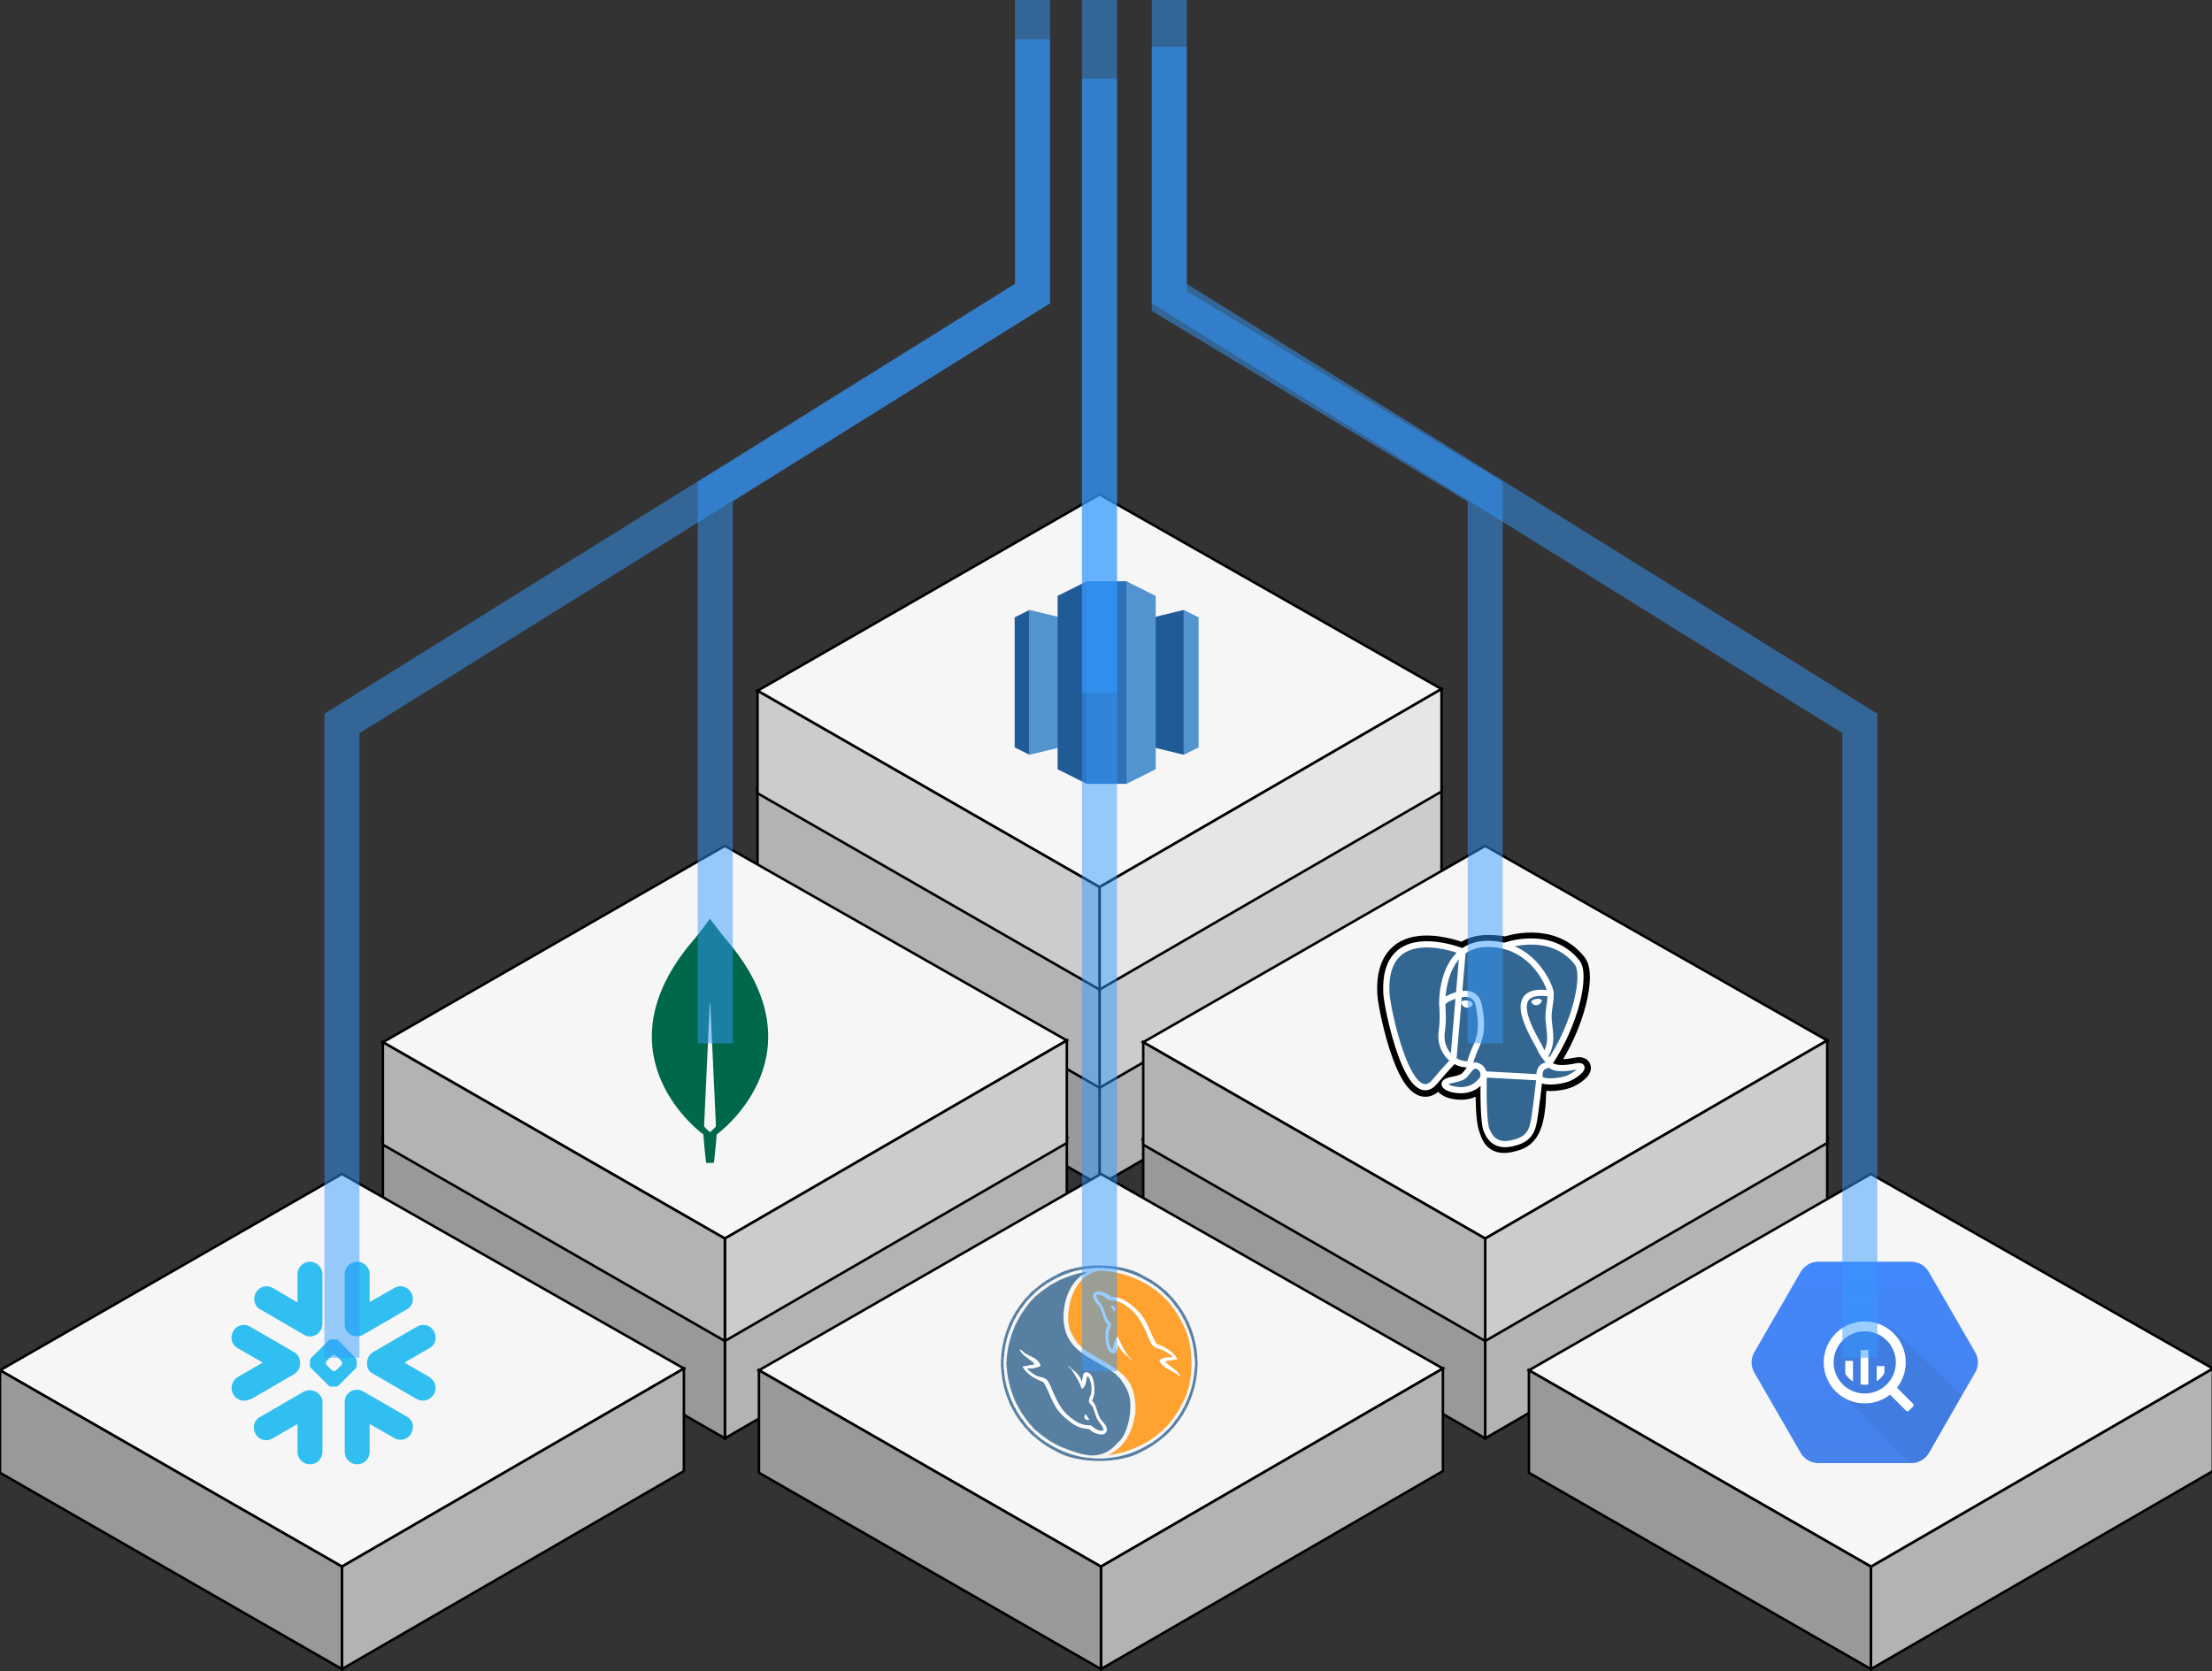 <svg width="442" height="334" viewBox="0 0 442 334" fill="none" xmlns="http://www.w3.org/2000/svg">
<rect x="0" y="0" width="442" height="334" fill="#333333" stroke="none"/>
<g clip-path="url(#clip0_866_5926)">
<path d="M442.174 273.523V294.013L373.844 333.593V313.113L442.174 273.523Z" fill="#B3B3B3" stroke="black" stroke-width="0.5" stroke-miterlimit="10"/>
<path d="M219.707 137.883L151.367 177.123L219.707 216.363L288.037 176.783L219.707 137.883Z" fill="#F6F6F6" stroke="black" stroke-width="0.5" stroke-miterlimit="10"/>
<path d="M288.041 176.781V197.261L219.711 236.851V216.361L288.041 176.781Z" fill="#B3B3B3" stroke="black" stroke-width="0.5" stroke-miterlimit="10"/>
<path d="M151.367 177.125V197.615L219.707 236.855V216.365L151.367 177.125Z" fill="#999999" stroke="black" stroke-width="0.5" stroke-miterlimit="10"/>
<path d="M219.707 118.445L151.367 157.685L219.707 196.915L288.037 157.335L219.707 118.445Z" fill="#F6F6F6" stroke="black" stroke-width="0.5" stroke-miterlimit="10"/>
<path d="M288.041 157.332V177.812L219.711 217.402V196.912L288.041 157.332Z" fill="#CCCCCC" stroke="black" stroke-width="0.5" stroke-miterlimit="10"/>
<path d="M151.367 157.684V178.164L219.707 217.404V196.914L151.367 157.684Z" fill="#B3B3B3" stroke="black" stroke-width="0.5" stroke-miterlimit="10"/>
<path d="M219.707 98.82L151.367 138.06L219.707 177.3L288.037 137.71L219.707 98.82Z" fill="#F6F6F6" stroke="black" stroke-width="0.5" stroke-miterlimit="10"/>
<path d="M288.041 137.711V158.201L219.711 197.781V177.301L288.041 137.711Z" fill="#E6E6E6" stroke="black" stroke-width="0.5" stroke-miterlimit="10"/>
<path d="M151.367 138.062V158.542L219.707 197.783V177.302L151.367 138.062Z" fill="#CCCCCC" stroke="black" stroke-width="0.5" stroke-miterlimit="10"/>
<path d="M296.767 188.516L228.438 227.756L296.767 266.996L365.107 227.406L296.767 188.516Z" fill="#F6F6F6" stroke="black" stroke-width="0.5" stroke-miterlimit="10"/>
<path d="M365.113 227.402V247.882L296.773 287.472V266.992L365.113 227.402Z" fill="#B3B3B3" stroke="black" stroke-width="0.5" stroke-miterlimit="10"/>
<path d="M228.438 227.75V248.23L296.767 287.47V266.99L228.438 227.75Z" fill="#999999" stroke="black" stroke-width="0.5" stroke-miterlimit="10"/>
<path d="M296.767 169.062L228.438 208.302L296.767 247.542L365.107 207.953L296.767 169.062Z" fill="#F6F6F6" stroke="black" stroke-width="0.5" stroke-miterlimit="10"/>
<path d="M365.113 207.953V228.443L296.773 268.023V247.543L365.113 207.953Z" fill="#CCCCCC" stroke="black" stroke-width="0.5" stroke-miterlimit="10"/>
<path d="M373.838 234.633L305.508 273.873L373.838 313.113L442.168 273.523L373.838 234.633Z" fill="#F6F6F6" stroke="black" stroke-width="0.5" stroke-miterlimit="10"/>
<path d="M228.438 208.305V228.785L296.767 268.025V247.545L228.438 208.305Z" fill="#B3B3B3" stroke="black" stroke-width="0.5" stroke-miterlimit="10"/>
<path d="M144.838 188.516L76.508 227.756L144.838 266.996L213.168 227.406L144.838 188.516Z" fill="#F6F6F6" stroke="black" stroke-width="0.5" stroke-miterlimit="10"/>
<path d="M213.174 227.402V247.882L144.844 287.472V266.992L213.174 227.402Z" fill="#B3B3B3" stroke="black" stroke-width="0.5" stroke-miterlimit="10"/>
<path d="M76.508 227.75V248.23L144.838 287.47V266.99L76.508 227.75Z" fill="#999999" stroke="black" stroke-width="0.5" stroke-miterlimit="10"/>
<path d="M144.838 169.062L76.508 208.302L144.838 247.542L213.168 207.953L144.838 169.062Z" fill="#F6F6F6" stroke="black" stroke-width="0.5" stroke-miterlimit="10"/>
<path d="M213.174 207.953V228.443L144.844 268.023V247.543L213.174 207.953Z" fill="#CCCCCC" stroke="black" stroke-width="0.5" stroke-miterlimit="10"/>
<path d="M76.508 208.305V228.785L144.838 268.025V247.545L76.508 208.305Z" fill="#B3B3B3" stroke="black" stroke-width="0.5" stroke-miterlimit="10"/>
<path d="M219.986 234.633L151.656 273.873L219.986 313.113L288.316 273.523L219.986 234.633Z" fill="#F6F6F6" stroke="black" stroke-width="0.5" stroke-miterlimit="10"/>
<path d="M288.322 273.523V294.013L219.992 333.593V313.113L288.322 273.523Z" fill="#B3B3B3" stroke="black" stroke-width="0.5" stroke-miterlimit="10"/>
<path d="M151.656 273.875V294.355L219.986 333.595V313.115L151.656 273.875Z" fill="#999999" stroke="black" stroke-width="0.5" stroke-miterlimit="10"/>
<path d="M359.818 290.393L350.544 274.329C350.188 273.711 350 273.011 350 272.298C350 271.585 350.188 270.884 350.544 270.267L359.818 254.203C360.175 253.586 360.688 253.073 361.305 252.716C361.923 252.36 362.624 252.172 363.337 252.172H381.885C382.598 252.172 383.299 252.36 383.916 252.716C384.534 253.073 385.047 253.586 385.403 254.203L394.677 270.267C395.034 270.884 395.222 271.585 395.222 272.298C395.222 273.011 395.034 273.712 394.677 274.329L385.403 290.393C385.047 291.01 384.534 291.523 383.916 291.88C383.299 292.236 382.598 292.424 381.885 292.424H363.337C362.624 292.424 361.923 292.236 361.305 291.88C360.688 291.523 360.175 291.01 359.818 290.392V290.393Z" fill="url(#paint0_linear_866_5926)"/>
<path d="M392.002 278.796L378.234 265.689L372.36 264.117L367.084 266.078L365.047 271.386L366.685 277.296L381.502 292.296H383.002L384.217 291.623L384.877 291.171L385.627 290.046L392.002 278.796Z" fill="#417CE0"/>
<path d="M372.609 264.105C368.083 264.105 364.414 267.774 364.414 272.3C364.414 276.826 368.083 280.495 372.609 280.495C377.134 280.495 380.803 276.826 380.803 272.3C380.803 267.774 377.134 264.105 372.609 264.105ZM372.609 278.518C369.175 278.518 366.391 275.734 366.391 272.3C366.391 268.866 369.175 266.083 372.609 266.083C376.043 266.083 378.827 268.866 378.827 272.3C378.827 275.734 376.043 278.518 372.609 278.518" fill="white"/>
<path d="M368.719 271.983V274.53C369.096 275.178 369.627 275.721 370.266 276.111V271.983H368.719ZM371.787 269.836V276.694C372.05 276.742 372.32 276.771 372.596 276.771C372.848 276.771 373.094 276.745 373.336 276.705V269.836H371.787ZM374.999 273.042V276.067C375.648 275.654 376.181 275.082 376.547 274.406V273.042L374.999 273.042ZM378.505 277.347L377.656 278.197C377.585 278.269 377.544 278.367 377.544 278.468C377.544 278.57 377.585 278.668 377.656 278.74L380.877 281.959C380.949 282.031 381.046 282.071 381.148 282.071C381.25 282.071 381.348 282.031 381.42 281.959L382.269 281.111C382.34 281.038 382.38 280.941 382.38 280.839C382.38 280.738 382.34 280.64 382.269 280.568L379.048 277.347C378.976 277.276 378.878 277.235 378.777 277.235C378.675 277.235 378.578 277.276 378.505 277.347Z" fill="white"/>
<path d="M305.508 273.875V294.355L373.838 333.595V313.115L305.508 273.875Z" fill="#999999" stroke="black" stroke-width="0.5" stroke-miterlimit="10"/>
<path d="M68.33 234.633L0 273.873L68.33 313.113L136.66 273.523L68.33 234.633Z" fill="#F6F6F6" stroke="black" stroke-width="0.5" stroke-miterlimit="10"/>
<path d="M221.125 147.121L236.544 150.852V121.906L221.125 125.637V147.121Z" fill="#205B98"/>
<path d="M236.539 121.906L239.504 123.389V149.376L236.539 150.858V121.906Z" fill="#5294CF"/>
<path d="M221.132 147.121L205.719 150.852V121.906L221.132 125.637V147.121Z" fill="#5294CF"/>
<path d="M205.715 121.906L202.75 123.389V149.376L205.715 150.858V121.906Z" fill="#205B98"/>
<path d="M225.072 156.671L230.929 153.749V119.1L225.072 116.172L223.234 135.432L225.072 156.671Z" fill="#5294CF"/>
<path d="M217.185 156.671L211.328 153.749V119.1L217.185 116.172L219.023 135.365L217.185 156.671Z" fill="#205B98"/>
<path d="M225.076 116.172H217.18V156.671H225.076V116.172Z" fill="#2D72B8"/>
<path fill-rule="evenodd" clip-rule="evenodd" d="M64.424 264.528C64.424 265.3 64.166 265.901 63.652 266.415C62.88 267.188 61.593 267.359 60.735 266.758L52.154 261.782C52.111 261.782 52.09 261.76 52.068 261.739C52.047 261.718 52.025 261.696 51.982 261.696C50.781 261.01 50.438 259.465 51.21 258.264C51.896 257.063 53.441 256.72 54.642 257.492L59.447 260.324V254.66C59.447 253.287 60.563 252.172 61.936 252.172C63.309 252.172 64.424 253.287 64.424 254.66V264.528ZM58.675 270.19C59.533 270.62 59.962 271.478 59.962 272.422C59.962 273.365 59.533 274.224 58.761 274.653L50.18 279.629H50.008C48.722 280.315 47.263 279.887 46.577 278.6C45.89 277.313 46.405 275.854 47.606 275.167L52.497 272.336L47.606 269.504C47.563 269.504 47.542 269.483 47.52 269.461C47.499 269.44 47.478 269.418 47.435 269.418C46.233 268.732 45.89 267.188 46.662 265.986C47.349 264.785 48.893 264.442 50.095 265.214L58.675 270.19ZM64.424 290.183V280.23C64.51 279.887 64.338 279.457 64.166 279.2C63.48 277.913 61.85 277.484 60.649 278.171L52.068 283.147C52.025 283.147 52.003 283.169 51.982 283.19C51.961 283.212 51.939 283.233 51.896 283.233C50.695 283.919 50.352 285.464 51.124 286.665C51.81 287.867 53.355 288.21 54.556 287.438L59.447 284.606V290.183C59.447 291.556 60.563 292.671 61.936 292.671C63.309 292.671 64.424 291.556 64.424 290.183ZM68.886 290.183V280.487C68.8 280.058 68.972 279.457 69.143 279.029C69.829 277.827 71.374 277.398 72.575 278.085L81.156 283.061C81.198 283.061 81.22 283.083 81.241 283.104C81.263 283.126 81.284 283.147 81.327 283.147C82.528 283.834 82.872 285.378 82.1 286.579C81.413 287.781 79.868 288.124 78.667 287.352L73.862 284.606V290.183C73.862 291.556 72.747 292.671 71.374 292.671C70.001 292.671 68.886 291.556 68.886 290.183ZM74.635 270.19C73.776 270.62 73.348 271.478 73.348 272.422C73.262 273.365 73.776 274.224 74.549 274.566L83.129 279.543C83.172 279.543 83.194 279.564 83.215 279.586C83.237 279.607 83.258 279.629 83.301 279.629C84.588 280.315 86.047 279.801 86.733 278.6C87.419 277.312 86.905 275.853 85.704 275.167L80.812 272.336L85.704 269.504C85.746 269.504 85.768 269.483 85.789 269.461C85.811 269.44 85.832 269.418 85.875 269.418C87.076 268.732 87.419 267.188 86.647 265.986C85.961 264.785 84.416 264.442 83.215 265.214L74.635 270.19ZM68.886 254.66V264.356C68.8 264.871 68.972 265.386 69.143 265.815C69.829 267.016 71.374 267.445 72.575 266.758L81.156 261.782C81.198 261.782 81.22 261.76 81.241 261.739C81.263 261.717 81.284 261.696 81.327 261.696C82.528 261.01 82.872 259.465 82.1 258.264C81.413 257.063 79.868 256.72 78.667 257.491L73.862 260.237V254.66C73.862 253.287 72.747 252.172 71.374 252.172C70.001 252.172 68.886 253.287 68.886 254.66ZM67.084 267.702C67.341 267.702 67.513 267.788 67.684 267.96L71.031 271.392C71.202 271.563 71.288 271.735 71.288 271.992V272.851C71.288 273.022 71.202 273.279 71.117 273.451L67.684 276.883C67.513 277.055 67.341 277.141 67.084 277.141H66.226C65.968 277.141 65.797 277.055 65.625 276.883L62.193 273.451C62.021 273.28 61.936 273.108 61.936 272.851V271.992C61.936 271.735 62.021 271.563 62.193 271.392L65.625 267.96C65.797 267.788 65.968 267.702 66.226 267.702H67.084ZM66.741 270.791C66.912 270.791 67.084 270.877 67.17 270.963L68.199 271.992C68.285 272.078 68.371 272.25 68.371 272.422C68.371 272.593 68.285 272.765 68.199 272.851L67.17 273.88C67.084 273.966 66.912 274.052 66.741 274.052C66.569 274.052 66.397 273.966 66.312 273.88L65.282 272.851C65.196 272.765 65.11 272.593 65.11 272.422C65.11 272.25 65.196 272.078 65.282 271.992L66.312 270.963C66.397 270.877 66.569 270.791 66.741 270.791Z" fill="#31BEF0"/>
<path d="M307.102 218.455C307.382 216.121 307.298 215.779 309.037 216.157L309.478 216.196C310.815 216.256 312.564 215.981 313.592 215.503C315.804 214.477 317.115 212.763 314.934 213.214C309.959 214.24 309.617 212.555 309.617 212.555C314.87 204.761 317.067 194.866 315.171 192.444C310.001 185.837 301.051 188.962 300.901 189.043L300.854 189.052C299.871 188.848 298.771 188.726 297.535 188.706C295.283 188.669 293.575 189.296 292.279 190.279C292.279 190.279 276.314 183.701 277.056 198.551C277.214 201.71 281.584 222.454 286.796 216.188C288.701 213.897 290.542 211.96 290.542 211.96C291.457 212.567 292.551 212.877 293.699 212.766L293.788 212.69C293.76 212.974 293.772 213.253 293.823 213.582C292.481 215.082 292.875 215.346 290.191 215.898C287.475 216.458 289.07 217.455 290.112 217.715C291.375 218.031 294.297 218.478 296.271 215.715L296.193 216.03C296.719 216.451 296.684 219.059 296.758 220.921C296.833 222.784 296.958 224.523 297.338 225.548C297.717 226.572 298.165 229.212 301.693 228.456C304.642 227.825 306.896 226.915 307.102 218.455Z" fill="black"/>
<path d="M307.102 218.455C307.382 216.121 307.298 215.779 309.037 216.157L309.478 216.196C310.815 216.256 312.564 215.981 313.592 215.503C315.804 214.477 317.115 212.763 314.934 213.214C309.959 214.24 309.617 212.555 309.617 212.555C314.87 204.761 317.067 194.866 315.171 192.444C310.001 185.837 301.051 188.962 300.901 189.043L300.854 189.052C299.871 188.848 298.771 188.726 297.535 188.706C295.283 188.669 293.575 189.296 292.279 190.279C292.279 190.279 276.314 183.701 277.056 198.551C277.214 201.71 281.584 222.454 286.796 216.188C288.701 213.897 290.542 211.96 290.542 211.96C291.457 212.567 292.551 212.877 293.699 212.766L293.788 212.69C293.76 212.974 293.772 213.253 293.823 213.582C292.481 215.082 292.875 215.346 290.191 215.898C287.475 216.458 289.07 217.455 290.112 217.715C291.375 218.031 294.297 218.478 296.271 215.715L296.193 216.03C296.719 216.451 296.684 219.059 296.758 220.921C296.833 222.784 296.958 224.523 297.338 225.548C297.717 226.572 298.165 229.212 301.693 228.456C304.642 227.825 306.896 226.915 307.102 218.455" stroke="black" stroke-width="3.699"/>
<path d="M314.935 213.214C309.96 214.24 309.618 212.555 309.618 212.555C314.871 204.76 317.067 194.865 315.172 192.443C310.002 185.837 301.052 188.962 300.902 189.043L300.854 189.051C299.871 188.847 298.771 188.726 297.535 188.706C295.283 188.669 293.576 189.296 292.28 190.279C292.28 190.279 276.314 183.701 277.056 198.551C277.214 201.71 281.584 222.454 286.797 216.188C288.702 213.897 290.542 211.96 290.542 211.96C291.457 212.567 292.551 212.877 293.698 212.766L293.788 212.69C293.76 212.975 293.773 213.253 293.823 213.582C292.481 215.082 292.875 215.346 290.191 215.898C287.475 216.458 289.07 217.455 290.112 217.715C291.375 218.031 294.297 218.478 296.271 215.715L296.192 216.03C296.719 216.451 297.088 218.771 297.026 220.874C296.964 222.977 296.923 224.42 297.337 225.548C297.752 226.675 298.165 229.213 301.694 228.456C304.642 227.825 306.17 226.187 306.383 223.456C306.534 221.514 306.875 221.801 306.896 220.065L307.17 219.243C307.486 216.611 307.22 215.762 309.037 216.157L309.478 216.196C310.815 216.256 312.565 215.981 313.592 215.503C315.804 214.477 317.115 212.763 314.935 213.214H314.935Z" fill="#336791"/>
<path d="M300.889 188.976C300.336 189.15 309.776 185.525 315.141 192.38C317.036 194.802 314.84 204.697 309.587 212.493M296.489 214.721C296.352 219.619 296.523 224.551 297.002 225.75C297.482 226.948 298.508 229.28 302.037 228.524C304.985 227.892 306.058 226.668 306.524 223.969C306.867 221.982 307.527 216.466 307.612 215.335L296.489 214.721ZM292.259 190.168C292.259 190.168 276.282 183.638 277.025 198.488C277.183 201.647 281.553 222.391 286.765 216.125C288.67 213.834 290.393 212.037 290.393 212.037L292.259 190.168Z" stroke="white" stroke-width="1.233" stroke-linecap="round" stroke-linejoin="round"/>
<path d="M309.589 212.492C309.589 212.492 309.931 214.177 314.907 213.15C317.087 212.7 315.775 214.414 313.564 215.441C311.749 216.283 307.681 216.499 307.614 215.335C307.443 212.332 309.756 213.245 309.589 212.492C309.438 211.815 308.404 211.15 307.72 209.491C307.123 208.044 299.53 196.944 309.825 198.593C310.203 198.515 307.14 188.8 297.505 188.642C287.873 188.484 288.189 200.488 288.189 200.488" stroke="white" stroke-width="1.233" stroke-linecap="round" stroke-linejoin="bevel"/>
<path d="M293.79 213.52C292.447 215.02 292.842 215.283 290.158 215.836C287.442 216.396 289.038 217.392 290.079 217.653C291.342 217.969 294.264 218.416 296.238 215.652C296.839 214.81 296.235 213.467 295.409 213.125C295.01 212.959 294.476 212.752 293.79 213.52V213.52Z" stroke="white" stroke-width="1.233" stroke-linecap="round" stroke-linejoin="round"/>
<path d="M293.707 213.495C293.571 212.613 293.996 211.563 294.452 210.335C295.137 208.493 296.716 206.65 295.453 200.806C294.511 196.451 288.193 199.9 288.189 200.49C288.185 201.081 288.475 203.484 288.083 206.282C287.573 209.933 290.407 213.021 293.67 212.705" stroke="white" stroke-width="1.233" stroke-linecap="round" stroke-linejoin="round"/>
<path d="M292.197 200.401C292.168 200.603 292.566 201.141 293.085 201.213C293.603 201.286 294.046 200.865 294.074 200.663C294.102 200.462 293.705 200.24 293.186 200.167C292.668 200.095 292.224 200.2 292.197 200.401H292.197Z" fill="white" stroke="white" stroke-width="0.411"/>
<path d="M307.973 199.991C308.001 200.193 307.604 200.731 307.085 200.803C306.567 200.875 306.123 200.455 306.095 200.253C306.068 200.052 306.465 199.829 306.983 199.757C307.502 199.685 307.945 199.79 307.973 199.991V199.991Z" fill="white" stroke="white" stroke-width="0.206"/>
<path d="M309.825 198.594C309.91 200.176 309.484 201.253 309.43 202.937C309.351 205.385 310.597 208.187 308.719 210.993" stroke="white" stroke-width="1.233" stroke-linecap="round" stroke-linejoin="round"/>
<path fill-rule="evenodd" clip-rule="evenodd" d="M211.213 254.74C215.528 252.321 223.773 252.321 228.087 254.74C228.288 254.921 228.591 255.001 228.83 255.145C229.304 255.368 229.694 255.676 230.18 255.887C230.371 256.123 230.685 256.237 230.922 256.427C231.722 256.955 232.392 257.613 233.15 258.182C233.632 258.668 234.043 259.224 234.567 259.667C234.857 260.165 235.27 260.539 235.58 261.017C235.859 261.39 236.065 261.837 236.39 262.165C236.516 262.556 236.762 262.827 236.93 263.177C237.118 263.507 237.244 263.898 237.47 264.19C238.324 266.193 239.023 268.351 239.225 271.007C239.267 271.212 239.138 271.589 239.292 271.682C239.292 272.2 239.292 272.717 239.292 273.235C239.138 273.328 239.267 273.704 239.225 273.91C239.023 276.566 238.324 278.724 237.47 280.727C237.244 281.019 237.118 281.41 236.93 281.74C236.762 282.09 236.516 282.36 236.39 282.752C236.065 283.08 235.859 283.527 235.58 283.9C235.27 284.377 234.857 284.751 234.567 285.25C234.043 285.693 233.632 286.249 233.15 286.734C232.392 287.304 231.722 287.962 230.922 288.489C230.685 288.68 230.371 288.794 230.18 289.029C229.694 289.241 229.304 289.548 228.83 289.772C228.591 289.915 228.288 289.996 228.087 290.177C223.773 292.595 215.528 292.595 211.213 290.177C211.012 289.996 210.709 289.915 210.47 289.772C209.996 289.548 209.606 289.241 209.12 289.029C208.929 288.794 208.615 288.68 208.378 288.489C207.578 287.962 206.908 287.304 206.15 286.734C205.668 286.249 205.257 285.693 204.733 285.25C204.443 284.751 204.03 284.377 203.72 283.9C203.441 283.527 203.235 283.08 202.91 282.752C202.784 282.36 202.538 282.09 202.37 281.74C202.182 281.41 202.056 281.019 201.83 280.727C200.976 278.724 200.277 276.566 200.075 273.91C200.033 273.704 200.162 273.328 200.008 273.234C200.008 272.717 200.008 272.2 200.008 271.682C200.162 271.588 200.033 271.212 200.075 271.007C200.277 268.351 200.976 266.192 201.83 264.19C202.056 263.898 202.182 263.506 202.37 263.177C202.538 262.827 202.784 262.556 202.91 262.165C203.235 261.837 203.441 261.39 203.72 261.017C204.03 260.539 204.444 260.165 204.733 259.667C205.257 259.224 205.668 258.668 206.15 258.182C206.909 257.613 207.578 256.955 208.378 256.427C208.615 256.237 208.929 256.123 209.12 255.887C209.606 255.676 209.996 255.368 210.47 255.145C210.709 255.001 211.012 254.921 211.213 254.74ZM218.503 253.457C214.696 253.678 211.881 254.891 209.39 256.427C209.127 256.591 208.822 256.714 208.648 256.967C208.188 257.16 207.882 257.506 207.5 257.777C207.151 258.08 206.761 258.343 206.488 258.722C205.599 259.431 204.897 260.326 204.26 261.287C203.915 261.595 203.706 262.038 203.45 262.435C203.262 262.764 203.021 263.04 202.91 263.447C202.65 263.705 202.518 264.09 202.37 264.46C201.467 266.415 200.761 268.565 200.615 271.277C200.461 271.371 200.59 271.747 200.548 271.952C200.548 272.29 200.548 272.627 200.548 272.965C200.59 273.17 200.461 273.546 200.615 273.64C200.76 276.352 201.467 278.502 202.37 280.457C202.518 280.827 202.65 281.212 202.91 281.47C203.021 281.876 203.262 282.153 203.45 282.482C203.706 282.879 203.915 283.322 204.26 283.63C204.897 284.591 205.599 285.485 206.488 286.194C206.761 286.574 207.151 286.836 207.5 287.139C207.881 287.411 208.188 287.756 208.648 287.949C208.822 288.203 209.127 288.325 209.39 288.489C211.881 290.026 214.696 291.238 218.503 291.459C219.111 291.572 220.189 291.572 220.798 291.459C224.604 291.238 227.419 290.026 229.91 288.489C230.173 288.325 230.478 288.203 230.652 287.949C231.112 287.756 231.419 287.411 231.8 287.139C232.149 286.836 232.539 286.574 232.812 286.194C233.701 285.485 234.403 284.591 235.04 283.63C235.385 283.322 235.594 282.879 235.85 282.482C236.038 282.153 236.279 281.876 236.39 281.47C236.65 281.212 236.782 280.827 236.93 280.457C237.833 278.502 238.539 276.352 238.685 273.64C238.839 273.546 238.71 273.17 238.752 272.965C238.752 272.627 238.752 272.29 238.752 271.952C238.71 271.747 238.839 271.371 238.685 271.277C238.539 268.565 237.833 266.415 236.93 264.46C236.782 264.09 236.65 263.705 236.39 263.447C236.279 263.04 236.038 262.764 235.85 262.435C235.594 262.038 235.385 261.595 235.04 261.287C234.403 260.326 233.701 259.431 232.812 258.722C232.539 258.343 232.149 258.08 231.8 257.777C231.419 257.506 231.112 257.16 230.652 256.967C230.478 256.714 230.173 256.591 229.91 256.427C227.419 254.891 224.604 253.678 220.798 253.457C220.189 253.345 219.111 253.345 218.503 253.457Z" fill="#577FA2"/>
<path fill-rule="evenodd" clip-rule="evenodd" d="M215.403 268.577C214.451 267.146 213.452 265.89 213.445 263.582C213.432 259.092 215.515 254.558 219.858 253.93C219.951 254.084 220.328 253.955 220.533 253.997C224.279 254.278 227.097 255.488 229.645 256.967C229.837 257.203 230.15 257.317 230.388 257.507C230.579 257.609 230.675 257.805 230.928 257.845C231.805 258.61 232.684 259.373 233.493 260.207C233.782 260.706 234.196 261.079 234.505 261.557C234.785 261.93 234.99 262.377 235.315 262.705C235.441 263.096 235.688 263.367 235.855 263.717C236.043 264.047 236.169 264.438 236.395 264.73C238.655 268.808 238.655 276.108 236.395 280.187C236.169 280.479 236.043 280.87 235.855 281.199C235.688 281.549 235.441 281.82 235.315 282.212C234.99 282.54 234.785 282.986 234.505 283.359C234.196 283.837 233.782 284.211 233.493 284.709C232.684 285.543 231.805 286.306 230.928 287.072C230.675 287.112 230.579 287.308 230.388 287.409C230.15 287.6 229.837 287.714 229.645 287.949C227.286 289.325 224.678 290.452 221.343 290.852C224.496 289.46 226.181 286.601 226.81 282.684C226.965 282.547 226.835 282.124 226.878 281.874C226.963 278.909 226.236 276.756 224.853 275.259C224.588 274.939 224.296 274.646 223.975 274.382C221.678 272.427 218.634 271.218 216.213 269.387C215.971 269.089 215.701 268.819 215.403 268.577ZM226.81 261.49C225.489 260.426 224.294 259.236 221.95 259.195C221.278 258.376 218.564 257.306 218.44 258.992C218.366 259.999 219.49 260.645 219.858 261.422C220.485 262.749 220.599 264.195 221.41 264.797C220.518 266.139 220.824 270.639 222.558 270.467C223.367 270.387 223.09 269.31 223.435 268.645C223.804 269.716 224.483 270.476 225.325 271.075C225.563 271.355 225.955 271.838 226.27 271.817C225.982 271.632 225.816 271.327 225.528 271.142C224.635 269.965 223.962 268.568 223.3 267.16C222.678 267.73 222.558 268.802 222.355 269.792C221.769 269.411 221.591 268.621 221.478 267.767C221.478 267.407 221.478 267.047 221.478 266.687C221.385 265.92 222.111 265.362 221.95 264.595C221.893 264.32 221.483 264.011 221.343 263.785C220.898 263.068 220.756 262.077 220.33 261.22C219.888 260.329 219.06 259.758 219.048 258.857C220.049 258.541 220.984 259.372 221.613 259.87C223.555 259.834 224.644 260.623 225.663 261.422C227.395 262.78 228.122 264.238 229.105 266.35C229.504 267.205 229.935 268.655 230.59 269.117C231.221 269.562 232.036 269.606 232.683 269.994C233.315 270.375 233.916 270.647 234.438 271.277C233.275 271.217 232.364 271.408 231.67 271.817C231.96 272.729 232.736 273.262 233.56 273.707C234.38 274.149 235.209 274.626 235.855 275.057C235.193 273.694 233.663 273.199 232.75 272.087C233.591 271.937 234.434 271.79 235.248 271.614C234.361 270.093 232.809 269.238 231.063 268.577C229.814 266.495 229.186 263.794 227.485 262.164C227.289 261.911 227.063 261.686 226.81 261.49ZM221.95 261.017C222.096 261.434 222.468 261.624 222.558 262.097C223.235 261.863 222.772 260.767 221.95 261.017Z" fill="#FFA230"/>
<path fill-rule="evenodd" clip-rule="evenodd" d="M219.852 253.932C220.057 253.975 220.433 253.846 220.527 254C220.321 253.958 219.945 254.086 219.852 253.932Z" fill="#FFCE92"/>
<path fill-rule="evenodd" clip-rule="evenodd" d="M211.759 255.819C213.389 255.132 215.072 254.497 217.091 254.199C217.147 254.395 216.663 254.522 216.349 254.739C214.292 256.157 212.879 258.776 212.569 262.029C212.412 262.278 212.545 262.816 212.501 263.177C212.541 270.449 218.869 271.434 222.964 274.652C223.205 274.95 223.475 275.22 223.774 275.462C224.695 276.738 225.781 278.25 225.866 280.524C225.969 283.257 225.166 286.449 223.774 287.949C223.52 288.146 223.295 288.371 223.099 288.624C222.051 289.731 220.827 290.637 219.049 290.851C216.522 291.157 213.696 289.764 211.759 289.096C211.558 288.915 211.255 288.835 211.016 288.691C210.542 288.468 210.152 288.16 209.666 287.949C209.475 287.713 209.161 287.599 208.924 287.409C208.124 286.881 207.455 286.223 206.696 285.654C206.426 285.316 206.172 284.963 205.819 284.709C205.53 284.211 205.116 283.837 204.806 283.359C204.527 282.986 204.321 282.539 203.996 282.212C203.87 281.82 203.624 281.549 203.456 281.199C203.268 280.87 203.142 280.478 202.916 280.187C202.062 278.184 201.363 276.025 201.161 273.369C201.119 273.164 201.248 272.788 201.094 272.694C201.094 272.537 201.094 272.379 201.094 272.222C201.248 272.128 201.119 271.752 201.161 271.547C201.363 268.891 202.062 266.732 202.916 264.729C203.142 264.438 203.268 264.046 203.456 263.717C203.624 263.367 203.87 263.096 203.996 262.704C204.321 262.377 204.527 261.93 204.806 261.557C205.116 261.079 205.53 260.705 205.819 260.207C206.172 259.953 206.426 259.599 206.696 259.262C207.455 258.693 208.124 258.034 208.924 257.507C209.161 257.316 209.475 257.203 209.666 256.967C210.152 256.755 210.542 256.448 211.016 256.224C211.255 256.081 211.558 256.001 211.759 255.819ZM218.104 278.094C218.196 278.861 217.471 279.419 217.631 280.186C217.689 280.464 218.098 280.769 218.239 280.996C218.683 281.713 218.825 282.704 219.251 283.561C219.693 284.452 220.529 285.02 220.534 285.924C219.533 286.24 218.597 285.409 217.969 284.911C216.026 284.952 214.929 284.151 213.919 283.359C212.19 282.003 211.433 280.533 210.476 278.431C210.085 277.573 209.638 276.12 208.991 275.664C208.344 275.208 207.468 275.247 206.831 274.854C206.178 274.451 205.708 274.062 205.144 273.504C206.31 273.568 207.204 273.359 207.911 272.964C207.537 271.545 205.986 271.212 204.874 270.534C204.433 270.266 204.182 269.806 203.726 269.724C204.396 271.079 205.92 271.58 206.831 272.694C206.004 272.856 205.14 272.983 204.334 273.167C205.224 274.683 206.777 275.538 208.519 276.204C209.77 278.283 210.395 280.988 212.096 282.616C212.293 282.87 212.518 283.095 212.771 283.291C214.093 284.355 215.288 285.545 217.631 285.586C218.31 286.405 221.013 287.47 221.141 285.789C221.217 284.793 220.088 284.13 219.724 283.359C219.097 282.033 218.978 280.587 218.171 279.984C219.06 278.655 218.752 274.127 217.024 274.314C216.218 274.401 216.499 275.476 216.146 276.137C215.785 275.103 215.151 274.342 214.324 273.774C214.059 273.476 213.657 272.956 213.311 272.964C213.621 273.171 213.811 273.499 214.121 273.707C214.88 274.905 215.702 276.041 216.146 277.554C217.016 277.209 216.954 275.932 217.226 274.989C217.82 275.34 217.96 276.145 218.104 276.947C218.104 277.329 218.104 277.711 218.104 278.094ZM217.631 283.764C217.495 283.337 217.099 283.171 217.024 282.684C216.363 282.935 216.801 284.005 217.631 283.764Z" fill="#577FA2"/>
<path fill-rule="evenodd" clip-rule="evenodd" d="M212.563 262.027C212.519 262.388 212.652 262.926 212.495 263.175C212.539 262.814 212.407 262.276 212.563 262.027Z" fill="#ADC0D1"/>
<path fill-rule="evenodd" clip-rule="evenodd" d="M221.475 266.684C221.475 267.044 221.475 267.404 221.475 267.764C221.363 267.559 221.363 266.888 221.475 266.684Z" fill="#FFCE92"/>
<path fill-rule="evenodd" clip-rule="evenodd" d="M200.011 271.683C200.053 271.478 199.924 271.101 200.078 271.008C200.036 271.213 200.164 271.589 200.011 271.683Z" fill="#ADC0D1"/>
<path fill-rule="evenodd" clip-rule="evenodd" d="M239.229 271.008C239.383 271.101 239.255 271.478 239.297 271.683C239.143 271.589 239.272 271.213 239.229 271.008Z" fill="#ADC0D1"/>
<path fill-rule="evenodd" clip-rule="evenodd" d="M200.617 271.277C200.617 271.502 200.617 271.727 200.617 271.952C200.595 271.952 200.572 271.952 200.55 271.952C200.592 271.747 200.463 271.371 200.617 271.277Z" fill="#ADC0D1"/>
<path fill-rule="evenodd" clip-rule="evenodd" d="M238.688 271.277C238.841 271.371 238.713 271.747 238.755 271.952C238.733 271.952 238.71 271.952 238.688 271.952C238.688 271.727 238.688 271.502 238.688 271.277Z" fill="#ADC0D1"/>
<path fill-rule="evenodd" clip-rule="evenodd" d="M201.089 272.222C201.131 272.017 201.002 271.64 201.156 271.547C201.114 271.752 201.243 272.128 201.089 272.222Z" fill="#ADC0D1"/>
<path fill-rule="evenodd" clip-rule="evenodd" d="M200.547 271.953C200.569 271.953 200.592 271.953 200.614 271.953C200.614 272.291 200.614 272.628 200.614 272.966C200.592 272.966 200.569 272.966 200.547 272.966C200.547 272.628 200.547 272.291 200.547 271.953Z" fill="#FEFEFE"/>
<path fill-rule="evenodd" clip-rule="evenodd" d="M238.688 271.953C238.71 271.953 238.733 271.953 238.755 271.953C238.755 272.291 238.755 272.628 238.755 272.966C238.733 272.966 238.71 272.966 238.688 272.966C238.688 272.628 238.688 272.291 238.688 271.953Z" fill="#FEFEFE"/>
<path fill-rule="evenodd" clip-rule="evenodd" d="M201.089 272.695C201.243 272.789 201.114 273.165 201.156 273.37C201.002 273.277 201.131 272.9 201.089 272.695Z" fill="#ADC0D1"/>
<path fill-rule="evenodd" clip-rule="evenodd" d="M200.55 272.965C200.572 272.965 200.595 272.965 200.617 272.965C200.617 273.19 200.617 273.415 200.617 273.64C200.463 273.546 200.592 273.17 200.55 272.965Z" fill="#ADC0D1"/>
<path fill-rule="evenodd" clip-rule="evenodd" d="M238.688 272.965C238.71 272.965 238.733 272.965 238.755 272.965C238.713 273.17 238.841 273.546 238.688 273.64C238.688 273.415 238.688 273.19 238.688 272.965Z" fill="#ADC0D1"/>
<path fill-rule="evenodd" clip-rule="evenodd" d="M200.011 273.234C200.164 273.328 200.036 273.704 200.078 273.909C199.924 273.816 200.053 273.44 200.011 273.234Z" fill="#ADC0D1"/>
<path fill-rule="evenodd" clip-rule="evenodd" d="M239.297 273.234C239.255 273.44 239.383 273.816 239.229 273.909C239.272 273.704 239.143 273.328 239.297 273.234Z" fill="#ADC0D1"/>
<path fill-rule="evenodd" clip-rule="evenodd" d="M218.102 276.945C218.214 277.172 218.214 277.866 218.102 278.093C218.102 277.71 218.102 277.328 218.102 276.945Z" fill="#ADC0D1"/>
<path fill-rule="evenodd" clip-rule="evenodd" d="M226.808 282.685C226.851 282.436 226.72 282.013 226.875 281.875C226.832 282.124 226.963 282.547 226.808 282.685Z" fill="#FFCE92"/>
<path fill-rule="evenodd" clip-rule="evenodd" d="M210.477 255.143C210.646 254.93 210.938 254.84 211.219 254.738C211.018 254.92 210.716 255 210.477 255.143Z" fill="#ADC0D1"/>
<path fill-rule="evenodd" clip-rule="evenodd" d="M208.383 256.427C208.557 256.174 208.862 256.051 209.125 255.887C208.934 256.123 208.62 256.237 208.383 256.427Z" fill="#ADC0D1"/>
<path fill-rule="evenodd" clip-rule="evenodd" d="M204.734 259.669C205.198 259.165 205.614 258.614 206.152 258.184C205.67 258.669 205.259 259.226 204.734 259.669Z" fill="#ADC0D1"/>
<path fill-rule="evenodd" clip-rule="evenodd" d="M202.914 262.167C203.17 261.77 203.379 261.327 203.724 261.02C203.444 261.392 203.239 261.839 202.914 262.167Z" fill="#ADC0D1"/>
<path fill-rule="evenodd" clip-rule="evenodd" d="M201.836 264.188C201.984 263.819 202.116 263.433 202.376 263.176C202.188 263.505 202.062 263.897 201.836 264.188Z" fill="#ADC0D1"/>
<path fill-rule="evenodd" clip-rule="evenodd" d="M201.836 280.727C202.062 281.018 202.188 281.41 202.376 281.739C202.116 281.482 201.984 281.096 201.836 280.727Z" fill="#ADC0D1"/>
<path fill-rule="evenodd" clip-rule="evenodd" d="M203.724 283.898C203.379 283.59 203.17 283.147 202.914 282.75C203.239 283.078 203.444 283.525 203.724 283.898Z" fill="#ADC0D1"/>
<path fill-rule="evenodd" clip-rule="evenodd" d="M206.152 286.735C205.614 286.305 205.198 285.754 204.734 285.25C205.259 285.693 205.67 286.249 206.152 286.735Z" fill="#ADC0D1"/>
<path fill-rule="evenodd" clip-rule="evenodd" d="M209.125 289.028C208.862 288.864 208.557 288.741 208.383 288.488C208.62 288.679 208.934 288.792 209.125 289.028Z" fill="#ADC0D1"/>
<path fill-rule="evenodd" clip-rule="evenodd" d="M211.219 290.175C210.938 290.073 210.646 289.983 210.477 289.77C210.716 289.913 211.018 289.993 211.219 290.175Z" fill="#ADC0D1"/>
<path fill-rule="evenodd" clip-rule="evenodd" d="M228.086 290.175C228.287 289.993 228.589 289.913 228.828 289.77C228.659 289.983 228.367 290.073 228.086 290.175Z" fill="#ADC0D1"/>
<path fill-rule="evenodd" clip-rule="evenodd" d="M230.18 289.028C230.371 288.792 230.685 288.679 230.922 288.488C230.748 288.741 230.443 288.864 230.18 289.028Z" fill="#ADC0D1"/>
<path fill-rule="evenodd" clip-rule="evenodd" d="M233.156 286.735C233.638 286.249 234.049 285.693 234.574 285.25C234.11 285.754 233.694 286.305 233.156 286.735Z" fill="#ADC0D1"/>
<path fill-rule="evenodd" clip-rule="evenodd" d="M236.396 282.75C236.14 283.147 235.931 283.59 235.586 283.898C235.866 283.525 236.071 283.078 236.396 282.75Z" fill="#ADC0D1"/>
<path fill-rule="evenodd" clip-rule="evenodd" d="M237.47 280.727C237.322 281.096 237.19 281.482 236.93 281.739C237.118 281.41 237.244 281.018 237.47 280.727Z" fill="#ADC0D1"/>
<path fill-rule="evenodd" clip-rule="evenodd" d="M236.93 263.176C237.19 263.433 237.322 263.819 237.47 264.188C237.244 263.897 237.118 263.505 236.93 263.176Z" fill="#ADC0D1"/>
<path fill-rule="evenodd" clip-rule="evenodd" d="M235.586 261.02C235.931 261.327 236.14 261.77 236.396 262.167C236.071 261.839 235.866 261.392 235.586 261.02Z" fill="#ADC0D1"/>
<path fill-rule="evenodd" clip-rule="evenodd" d="M233.156 258.184C233.694 258.614 234.11 259.165 234.574 259.669C234.049 259.226 233.638 258.669 233.156 258.184Z" fill="#ADC0D1"/>
<path fill-rule="evenodd" clip-rule="evenodd" d="M230.18 255.887C230.443 256.051 230.748 256.174 230.922 256.427C230.685 256.236 230.371 256.123 230.18 255.887Z" fill="#ADC0D1"/>
<path fill-rule="evenodd" clip-rule="evenodd" d="M228.086 254.738C228.367 254.84 228.659 254.93 228.828 255.143C228.589 255 228.287 254.92 228.086 254.738Z" fill="#ADC0D1"/>
<path fill-rule="evenodd" clip-rule="evenodd" d="M208.648 256.966C208.823 256.713 209.128 256.59 209.391 256.426C209.199 256.662 208.886 256.776 208.648 256.966Z" fill="#ADC0D1"/>
<path fill-rule="evenodd" clip-rule="evenodd" d="M206.492 258.722C206.765 258.343 207.155 258.081 207.505 257.777C207.219 258.144 206.82 258.398 206.492 258.722Z" fill="#ADC0D1"/>
<path fill-rule="evenodd" clip-rule="evenodd" d="M203.453 262.433C203.709 262.036 203.918 261.593 204.263 261.285C203.984 261.658 203.778 262.105 203.453 262.433Z" fill="#ADC0D1"/>
<path fill-rule="evenodd" clip-rule="evenodd" d="M202.375 264.462C202.523 264.092 202.655 263.706 202.915 263.449C202.727 263.779 202.601 264.17 202.375 264.462Z" fill="#ADC0D1"/>
<path fill-rule="evenodd" clip-rule="evenodd" d="M202.375 280.457C202.601 280.749 202.727 281.14 202.915 281.47C202.655 281.212 202.523 280.827 202.375 280.457Z" fill="#ADC0D1"/>
<path fill-rule="evenodd" clip-rule="evenodd" d="M203.453 282.48C203.778 282.808 203.984 283.255 204.263 283.628C203.918 283.321 203.709 282.877 203.453 282.48Z" fill="#ADC0D1"/>
<path fill-rule="evenodd" clip-rule="evenodd" d="M206.492 286.195C206.82 286.52 207.219 286.774 207.505 287.14C207.155 286.837 206.765 286.575 206.492 286.195Z" fill="#ADC0D1"/>
<path fill-rule="evenodd" clip-rule="evenodd" d="M208.648 287.949C208.886 288.139 209.199 288.253 209.391 288.489C209.128 288.325 208.823 288.202 208.648 287.949Z" fill="#ADC0D1"/>
<path fill-rule="evenodd" clip-rule="evenodd" d="M229.914 288.489C230.106 288.253 230.419 288.139 230.657 287.949C230.482 288.202 230.177 288.325 229.914 288.489Z" fill="#ADC0D1"/>
<path fill-rule="evenodd" clip-rule="evenodd" d="M231.805 287.14C232.091 286.774 232.489 286.52 232.817 286.195C232.544 286.575 232.154 286.837 231.805 287.14Z" fill="#ADC0D1"/>
<path fill-rule="evenodd" clip-rule="evenodd" d="M235.039 283.628C235.319 283.255 235.524 282.808 235.849 282.48C235.594 282.877 235.384 283.321 235.039 283.628Z" fill="#ADC0D1"/>
<path fill-rule="evenodd" clip-rule="evenodd" d="M236.391 281.47C236.579 281.14 236.705 280.749 236.931 280.457C236.783 280.827 236.651 281.212 236.391 281.47Z" fill="#ADC0D1"/>
<path fill-rule="evenodd" clip-rule="evenodd" d="M236.931 264.462C236.705 264.17 236.579 263.779 236.391 263.449C236.651 263.706 236.783 264.092 236.931 264.462Z" fill="#ADC0D1"/>
<path fill-rule="evenodd" clip-rule="evenodd" d="M235.849 262.433C235.524 262.105 235.319 261.658 235.039 261.285C235.384 261.593 235.594 262.036 235.849 262.433Z" fill="#ADC0D1"/>
<path fill-rule="evenodd" clip-rule="evenodd" d="M231.805 257.777C232.154 258.08 232.544 258.343 232.817 258.722C232.489 258.398 232.091 258.144 231.805 257.777Z" fill="#ADC0D1"/>
<path fill-rule="evenodd" clip-rule="evenodd" d="M230.657 256.966C230.419 256.776 230.106 256.662 229.914 256.426C230.177 256.59 230.482 256.713 230.657 256.966Z" fill="#ADC0D1"/>
<path fill-rule="evenodd" clip-rule="evenodd" d="M215.398 268.578C215.697 268.82 215.967 269.09 216.208 269.388C215.91 269.146 215.64 268.876 215.398 268.578Z" fill="#FFCE92"/>
<path fill-rule="evenodd" clip-rule="evenodd" d="M223.969 274.383C224.29 274.647 224.582 274.94 224.846 275.26C224.526 274.996 224.233 274.703 223.969 274.383Z" fill="#FFCE92"/>
<path fill-rule="evenodd" clip-rule="evenodd" d="M229.641 287.95C229.832 287.714 230.146 287.6 230.383 287.41C230.209 287.663 229.904 287.786 229.641 287.95Z" fill="#FFCE92"/>
<path fill-rule="evenodd" clip-rule="evenodd" d="M230.922 287.073C231.799 286.308 232.678 285.545 233.487 284.711C232.736 285.603 231.862 286.371 230.922 287.073Z" fill="#FFCE92"/>
<path fill-rule="evenodd" clip-rule="evenodd" d="M235.31 282.211C235.055 282.608 234.845 283.051 234.5 283.358C234.78 282.985 234.985 282.538 235.31 282.211Z" fill="#FFCE92"/>
<path fill-rule="evenodd" clip-rule="evenodd" d="M236.392 280.188C236.244 280.557 236.112 280.943 235.852 281.2C236.04 280.871 236.166 280.479 236.392 280.188Z" fill="#FFCE92"/>
<path fill-rule="evenodd" clip-rule="evenodd" d="M235.852 263.715C236.112 263.972 236.244 264.358 236.392 264.727C236.166 264.436 236.04 264.044 235.852 263.715Z" fill="#FFCE92"/>
<path fill-rule="evenodd" clip-rule="evenodd" d="M234.5 261.559C234.845 261.866 235.055 262.309 235.31 262.706C234.985 262.378 234.78 261.931 234.5 261.559Z" fill="#FFCE92"/>
<path fill-rule="evenodd" clip-rule="evenodd" d="M230.922 257.844C231.862 258.546 232.736 259.314 233.487 260.206C232.678 259.372 231.799 258.609 230.922 257.844Z" fill="#FFCE92"/>
<path fill-rule="evenodd" clip-rule="evenodd" d="M229.641 256.969C229.904 257.133 230.209 257.256 230.383 257.509C230.146 257.319 229.832 257.205 229.641 256.969Z" fill="#FFCE92"/>
<path fill-rule="evenodd" clip-rule="evenodd" d="M211.016 256.225C211.185 256.012 211.477 255.922 211.758 255.82C211.557 256.002 211.255 256.082 211.016 256.225Z" fill="#ADC0D1"/>
<path fill-rule="evenodd" clip-rule="evenodd" d="M208.922 257.509C209.096 257.256 209.401 257.133 209.664 256.969C209.473 257.205 209.159 257.319 208.922 257.509Z" fill="#ADC0D1"/>
<path fill-rule="evenodd" clip-rule="evenodd" d="M205.812 260.207C206.113 259.899 206.355 259.534 206.69 259.262C206.42 259.599 206.166 259.953 205.812 260.207Z" fill="#ADC0D1"/>
<path fill-rule="evenodd" clip-rule="evenodd" d="M203.992 262.706C204.248 262.309 204.457 261.866 204.802 261.559C204.522 261.932 204.317 262.379 203.992 262.706Z" fill="#ADC0D1"/>
<path fill-rule="evenodd" clip-rule="evenodd" d="M202.914 264.727C203.062 264.358 203.194 263.972 203.454 263.715C203.266 264.044 203.14 264.436 202.914 264.727Z" fill="#ADC0D1"/>
<path fill-rule="evenodd" clip-rule="evenodd" d="M202.914 280.188C203.14 280.479 203.266 280.871 203.454 281.2C203.194 280.943 203.062 280.557 202.914 280.188Z" fill="#ADC0D1"/>
<path fill-rule="evenodd" clip-rule="evenodd" d="M204.802 283.358C204.457 283.051 204.248 282.608 203.992 282.211C204.317 282.538 204.522 282.985 204.802 283.358Z" fill="#ADC0D1"/>
<path fill-rule="evenodd" clip-rule="evenodd" d="M206.69 285.656C206.355 285.384 206.113 285.018 205.812 284.711C206.166 284.965 206.42 285.318 206.69 285.656Z" fill="#ADC0D1"/>
<path fill-rule="evenodd" clip-rule="evenodd" d="M209.664 287.95C209.401 287.786 209.096 287.663 208.922 287.41C209.159 287.6 209.473 287.714 209.664 287.95Z" fill="#ADC0D1"/>
<path fill-rule="evenodd" clip-rule="evenodd" d="M211.758 289.096C211.477 288.995 211.185 288.905 211.016 288.691C211.255 288.835 211.557 288.915 211.758 289.096Z" fill="#ADC0D1"/>
<path fill-rule="evenodd" clip-rule="evenodd" d="M223.094 288.624C223.29 288.371 223.516 288.146 223.769 287.949C223.572 288.203 223.347 288.427 223.094 288.624Z" fill="#ADC0D1"/>
<path fill-rule="evenodd" clip-rule="evenodd" d="M222.961 274.652C223.259 274.894 223.529 275.164 223.771 275.462C223.473 275.221 223.203 274.951 222.961 274.652Z" fill="#ADC0D1"/>
<path fill-rule="evenodd" clip-rule="evenodd" d="M225.523 271.145C225.811 271.33 225.978 271.635 226.265 271.82C225.95 271.841 225.559 271.357 225.32 271.077C225.418 271.041 225.485 271.34 225.523 271.145Z" fill="#FFCE92"/>
<path fill-rule="evenodd" clip-rule="evenodd" d="M227.486 262.164C229.187 263.793 229.815 266.494 231.063 268.576C232.809 269.238 234.362 270.092 235.248 271.613C234.434 271.789 233.591 271.937 232.751 272.086C233.664 273.198 235.194 273.693 235.856 275.056C235.209 274.626 234.381 274.149 233.561 273.706C232.736 273.261 231.961 272.729 231.671 271.816C232.364 271.407 233.275 271.216 234.438 271.276C233.917 270.646 233.316 270.374 232.683 269.994C232.036 269.605 231.222 269.561 230.591 269.116C229.935 268.654 229.504 267.204 229.106 266.349C228.122 264.237 227.395 262.779 225.663 261.421C224.645 260.622 223.556 259.833 221.613 259.869C220.985 259.371 220.049 258.54 219.048 258.856C219.061 259.757 219.889 260.329 220.331 261.219C220.757 262.076 220.899 263.067 221.343 263.784C221.483 264.01 221.894 264.319 221.951 264.594C222.111 265.361 221.386 265.919 221.478 266.686C221.366 266.891 221.366 267.561 221.478 267.766C221.592 268.62 221.769 269.41 222.356 269.791C222.559 268.801 222.679 267.729 223.301 267.159C223.962 268.567 224.635 269.964 225.528 271.141C225.491 271.337 225.423 271.038 225.326 271.074C224.484 270.476 223.805 269.715 223.436 268.644C223.091 269.309 223.368 270.386 222.558 270.466C220.825 270.638 220.519 266.138 221.411 264.796C220.599 264.194 220.486 262.749 219.858 261.421C219.491 260.644 218.367 259.998 218.441 258.991C218.565 257.305 221.279 258.375 221.951 259.194C224.294 259.235 225.489 260.425 226.811 261.489C227.008 261.742 227.233 261.967 227.486 262.164Z" fill="#FEFEFE"/>
<path fill-rule="evenodd" clip-rule="evenodd" d="M226.805 261.488C227.058 261.685 227.283 261.91 227.48 262.163C227.226 261.967 227.001 261.742 226.805 261.488Z" fill="#FFCE92"/>
<path fill-rule="evenodd" clip-rule="evenodd" d="M222.553 262.097C222.463 261.624 222.091 261.434 221.945 261.017C222.767 260.767 223.23 261.863 222.553 262.097Z" fill="#FEFEFE"/>
<path fill-rule="evenodd" clip-rule="evenodd" d="M212.094 282.617C212.347 282.814 212.572 283.039 212.769 283.292C212.515 283.095 212.29 282.87 212.094 282.617Z" fill="#ADC0D1"/>
<path fill-rule="evenodd" clip-rule="evenodd" d="M214.115 273.707C213.805 273.5 213.615 273.172 213.305 272.965C213.651 272.957 214.052 273.477 214.317 273.775C214.22 273.811 214.152 273.512 214.115 273.707Z" fill="#ADC0D1"/>
<path fill-rule="evenodd" clip-rule="evenodd" d="M212.097 282.615C210.395 280.986 209.77 278.282 208.519 276.203C206.777 275.537 205.225 274.682 204.334 273.165C205.14 272.981 206.004 272.855 206.831 272.693C205.92 271.579 204.397 271.078 203.727 269.723C204.182 269.804 204.434 270.264 204.874 270.533C205.986 271.21 207.537 271.544 207.912 272.963C207.204 273.357 206.311 273.567 205.144 273.503C205.708 274.061 206.178 274.45 206.831 274.853C207.469 275.245 208.344 275.206 208.991 275.663C209.639 276.119 210.085 277.571 210.476 278.43C211.433 280.531 212.19 282.002 213.919 283.357C214.929 284.149 216.027 284.95 217.969 284.91C218.597 285.408 219.533 286.239 220.534 285.922C220.529 285.018 219.694 284.45 219.251 283.56C218.825 282.702 218.683 281.712 218.239 280.995C218.098 280.767 217.689 280.463 217.631 280.185C217.471 279.418 218.196 278.859 218.104 278.093C218.216 277.865 218.216 277.172 218.104 276.945C217.961 276.143 217.82 275.339 217.226 274.988C216.954 275.93 217.016 277.208 216.146 277.553C215.702 276.039 214.88 274.904 214.121 273.705C214.159 273.51 214.227 273.809 214.324 273.773C215.151 274.34 215.785 275.102 216.146 276.135C216.499 275.475 216.218 274.4 217.024 274.313C218.752 274.126 219.06 278.654 218.171 279.983C218.978 280.585 219.097 282.031 219.724 283.357C220.088 284.128 221.218 284.791 221.141 285.787C221.013 287.468 218.31 286.403 217.632 285.585C215.288 285.543 214.093 284.353 212.772 283.29C212.575 283.037 212.35 282.812 212.097 282.615Z" fill="#FEFEFE"/>
<path fill-rule="evenodd" clip-rule="evenodd" d="M217.016 282.684C217.092 283.17 217.488 283.337 217.624 283.764C216.793 284.005 216.355 282.934 217.016 282.684Z" fill="#FEFEFE"/>
<path fill-rule="evenodd" clip-rule="evenodd" d="M218.508 253.455C219.116 253.343 220.195 253.343 220.803 253.455C220.038 253.455 219.273 253.455 218.508 253.455Z" fill="#ADC0D1"/>
<path fill-rule="evenodd" clip-rule="evenodd" d="M218.508 291.461C219.273 291.461 220.038 291.461 220.803 291.461C220.195 291.573 219.116 291.573 218.508 291.461Z" fill="#ADC0D1"/>
<path d="M146.203 189.11C144.111 186.69 142.308 184.215 141.942 183.707C141.935 183.696 141.925 183.687 141.913 183.681C141.901 183.675 141.888 183.672 141.875 183.672C141.861 183.672 141.848 183.675 141.836 183.681C141.825 183.687 141.814 183.696 141.807 183.707C141.441 184.215 139.639 186.69 137.547 189.11C119.615 211.502 140.377 226.61 140.377 226.61L140.545 226.725C140.703 229.062 141.094 232.421 141.094 232.421H142.656C142.656 232.421 143.046 229.077 143.204 226.74L143.373 226.61C143.373 226.61 164.135 211.502 146.203 189.11ZM141.875 226.282C141.875 226.282 140.944 225.503 140.693 225.114L140.691 225.072L141.816 200.693C141.817 200.678 141.823 200.664 141.834 200.654C141.845 200.643 141.86 200.638 141.875 200.638C141.89 200.638 141.904 200.643 141.915 200.654C141.926 200.664 141.933 200.678 141.933 200.693L143.059 225.072L143.057 225.113C142.806 225.503 141.875 226.282 141.875 226.282Z" fill="#00684A"/>
<path d="M136.658 273.523V294.013L68.328 333.593V313.113L136.658 273.523Z" fill="#B3B3B3" stroke="black" stroke-width="0.5" stroke-miterlimit="10"/>
<path d="M0 273.875V294.355L68.33 333.595V313.115L0 273.875Z" fill="#999999" stroke="black" stroke-width="0.5" stroke-miterlimit="10"/>
<path opacity="0.49" d="M142.922 208.512V98.272L206.322 58.681V7.852" stroke="#3399FF" stroke-width="7" stroke-miterlimit="10"/>
<path opacity="0.49" d="M296.768 208.514V98.274L233.648 60.174V9.344" stroke="#3399FF" stroke-width="7" stroke-miterlimit="10"/>
<path opacity="0.49" d="M219.703 0V138.44" stroke="#3399FF" stroke-width="7" stroke-miterlimit="10"/>
<path opacity="0.49" d="M219.703 15.703V274.073" stroke="#3399FF" stroke-width="7" stroke-miterlimit="10"/>
<path opacity="0.49" d="M68.328 271.36V144.59L206.318 58.68V0" stroke="#3399FF" stroke-width="7" stroke-miterlimit="10"/>
<path opacity="0.49" d="M371.638 271.36V144.59L233.648 58.68V0" stroke="#3399FF" stroke-width="7" stroke-miterlimit="10"/>
</g>
<defs>
<linearGradient id="paint0_linear_866_5926" x1="372.611" y1="252.172" x2="372.611" y2="292.361" gradientUnits="userSpaceOnUse">
<stop stop-color="#4387FD"/>
<stop offset="1" stop-color="#4683EA"/>
</linearGradient>
<clipPath id="clip0_866_5926">
<rect width="442" height="334" fill="white"/>
</clipPath>
</defs>
</svg>
